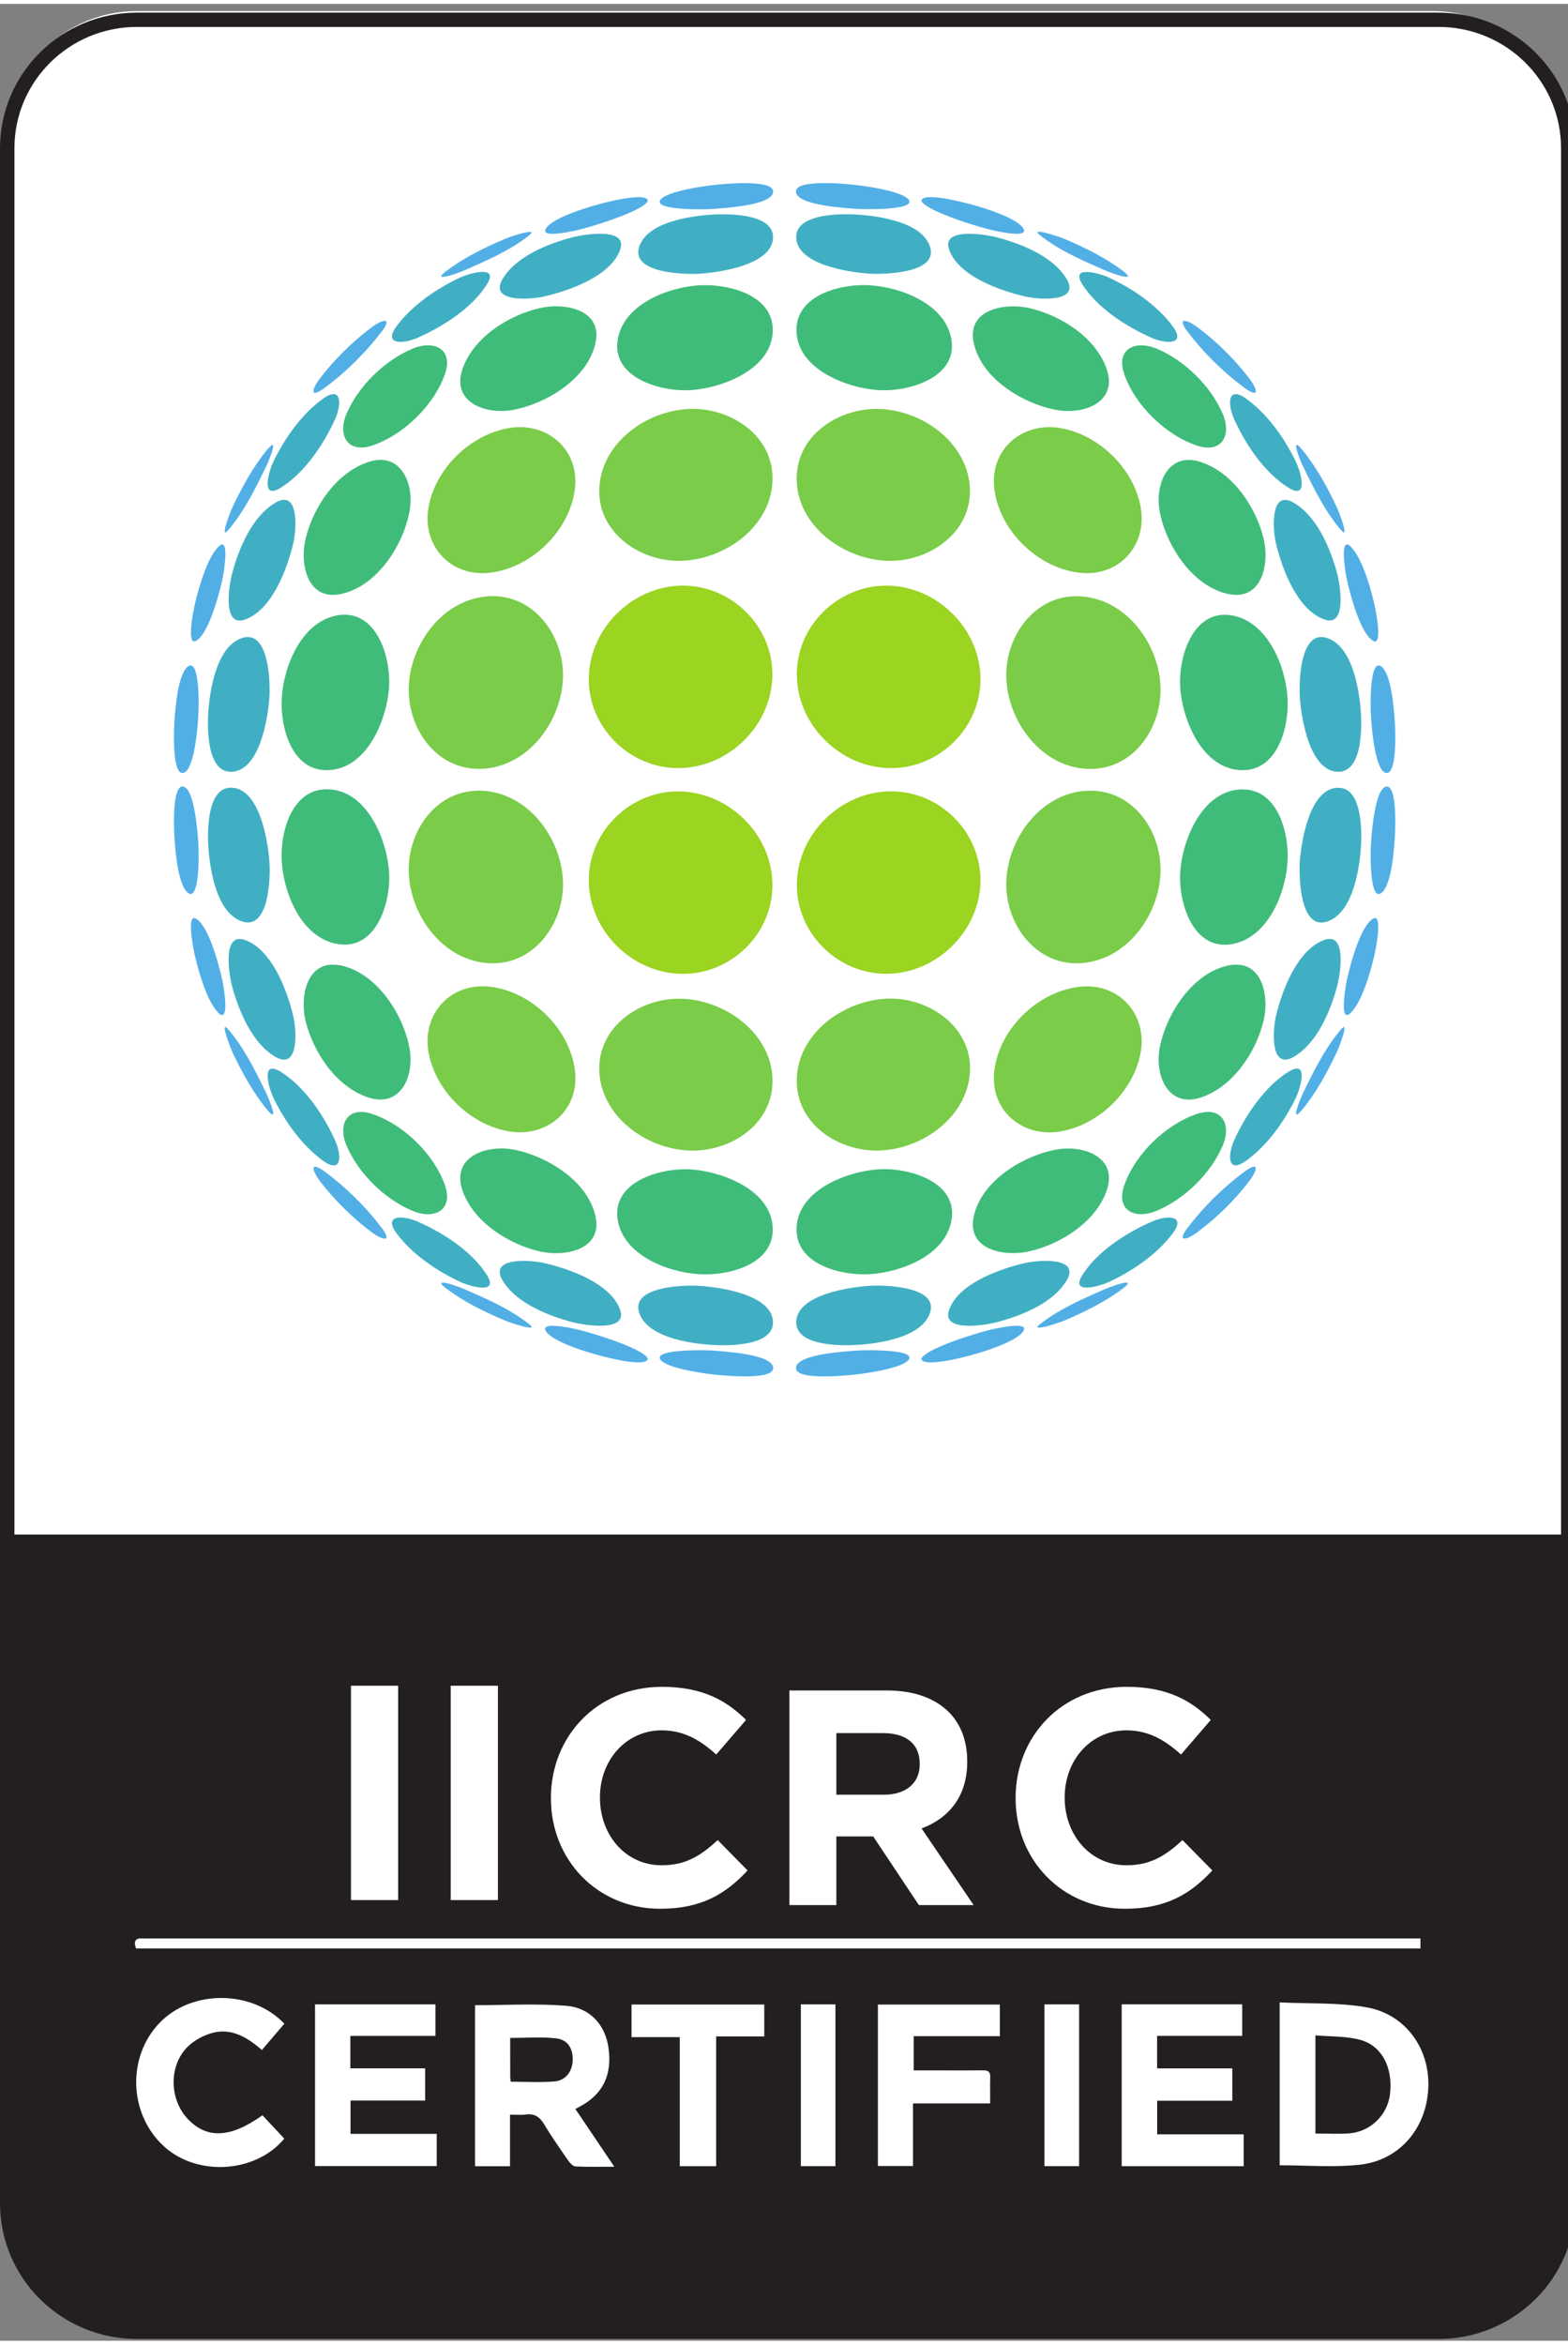 <?xml version="1.0" encoding="UTF-8"?>
<svg xmlns="http://www.w3.org/2000/svg" xmlns:xlink="http://www.w3.org/1999/xlink" width="200px" height="299px" viewBox="0 0 200 298" version="1.1">
<rect x="0" y="0" width="200" height="298" fill="#808080" stroke="none"/>
<g id="surface1">
<path style=" stroke:none;fill-rule:nonzero;fill:rgb(100%,100%,100%);fill-opacity:1;" d="M 182.75 296.859 L 17.41 296.859 C 8.301 296.859 0.918 289.496 0.918 280.418 L 0.918 17.355 C 0.918 8.273 8.301 0.914 17.41 0.914 L 182.75 0.914 C 191.859 0.914 199.246 8.273 199.246 17.355 L 199.246 280.418 C 199.246 289.496 191.859 296.859 182.75 296.859 "/>
<path style=" stroke:none;fill-rule:nonzero;fill:rgb(13.725%,12.157%,12.549%);fill-opacity:1;" d="M 182.578 296.859 L 17.582 296.859 C 8.379 296.859 0.918 289.422 0.918 280.246 L 0.918 195.188 L 199.246 195.188 L 199.246 280.246 C 199.246 289.422 191.781 296.859 182.578 296.859 "/>
<path style="fill:none;stroke-width:20;stroke-linecap:butt;stroke-linejoin:miter;stroke:rgb(13.725%,12.157%,12.549%);stroke-opacity:1;stroke-miterlimit:10;" d="M 1994.259 9.987 L 189.988 9.987 C 90.582 9.987 10.017 90.601 10.017 189.988 L 10.017 3069.993 C 10.017 3169.423 90.582 3249.993 189.988 3249.993 L 1994.259 3249.993 C 2093.666 3249.993 2174.273 3169.423 2174.273 3069.993 L 2174.273 189.988 C 2174.273 90.601 2093.666 9.987 1994.259 9.987 Z M 1994.259 9.987 " transform="matrix(0.092,0,0,-0.091,0,297.772)"/>
<path style=" stroke:none;fill-rule:nonzero;fill:rgb(47.843%,80%,28.627%);fill-opacity:1;" d="M 76.465 136.484 C 76.965 142.062 82.484 145.957 87.801 146.219 C 93.023 146.473 98.547 142.98 98.535 137.352 C 98.535 131.344 92.562 127.027 86.918 126.859 L 86.598 126.859 C 81.293 126.848 75.969 130.754 76.465 136.484 "/>
<path style=" stroke:none;fill-rule:nonzero;fill:rgb(47.843%,80%,28.627%);fill-opacity:1;" d="M 113.234 126.848 C 107.602 127.027 101.625 131.332 101.625 137.344 C 101.625 142.98 107.141 146.461 112.363 146.211 C 117.68 145.949 123.191 142.051 123.699 136.473 C 124.195 130.742 118.871 126.84 113.555 126.84 C 113.441 126.848 113.34 126.848 113.234 126.848 "/>
<path style=" stroke:none;fill-rule:nonzero;fill:rgb(47.843%,80%,28.627%);fill-opacity:1;" d="M 54.656 133.656 C 55.52 138.605 59.953 142.934 64.914 143.773 C 69.711 144.59 73.855 141.145 73.355 136.203 C 72.801 130.773 67.789 125.867 62.359 125.312 C 62.078 125.285 61.793 125.277 61.531 125.277 C 57.023 125.285 53.867 129.098 54.656 133.656 "/>
<path style=" stroke:none;fill-rule:nonzero;fill:rgb(47.843%,80%,28.627%);fill-opacity:1;" d="M 137.816 125.324 C 132.367 125.875 127.359 130.781 126.809 136.211 C 126.309 141.152 130.453 144.598 135.25 143.785 C 140.199 142.941 144.633 138.617 145.5 133.664 C 146.285 129.105 143.141 125.285 138.633 125.285 C 138.367 125.285 138.098 125.297 137.816 125.324 "/>
<path style=" stroke:none;fill-rule:nonzero;fill:rgb(47.843%,80%,28.627%);fill-opacity:1;" d="M 52.148 110.992 C 52.441 116.355 56.449 121.812 62.078 122.309 C 67.938 122.832 71.977 117.395 71.809 111.945 C 71.629 106.273 67.188 100.363 61.129 100.328 L 61.07 100.328 C 55.426 100.328 51.859 105.766 52.148 110.992 "/>
<path style=" stroke:none;fill-rule:nonzero;fill:rgb(47.843%,80%,28.627%);fill-opacity:1;" d="M 139.035 100.328 C 132.969 100.363 128.527 106.273 128.355 111.945 C 128.188 117.395 132.227 122.832 138.086 122.309 C 143.715 121.812 147.723 116.355 148.016 110.992 C 148.297 105.758 144.727 100.328 139.082 100.328 L 139.035 100.328 "/>
<path style=" stroke:none;fill-rule:nonzero;fill:rgb(47.843%,80%,28.627%);fill-opacity:1;" d="M 62.078 75.555 C 56.449 76.062 52.441 81.52 52.148 86.867 C 51.859 92.117 55.445 97.586 61.129 97.547 C 67.188 97.52 71.629 91.613 71.809 85.918 C 71.965 80.715 68.293 75.52 62.855 75.52 C 62.594 75.52 62.34 75.527 62.078 75.555 "/>
<path style=" stroke:none;fill-rule:nonzero;fill:rgb(47.843%,80%,28.627%);fill-opacity:1;" d="M 128.355 85.93 C 128.535 91.613 132.977 97.52 139.035 97.559 C 144.711 97.594 148.297 92.125 148.016 86.875 C 147.723 81.527 143.715 76.07 138.086 75.566 C 137.832 75.539 137.562 75.527 137.309 75.527 C 131.871 75.52 128.188 80.715 128.355 85.93 "/>
<path style=" stroke:none;fill-rule:nonzero;fill:rgb(47.843%,80%,28.627%);fill-opacity:1;" d="M 64.914 54.09 C 59.953 54.934 55.52 59.277 54.656 64.211 C 53.812 69.039 57.41 73.055 62.348 72.551 C 67.777 72 72.793 67.094 73.348 61.664 C 73.789 57.207 70.473 53.969 66.305 53.969 C 65.852 53.969 65.383 54.004 64.914 54.09 "/>
<path style=" stroke:none;fill-rule:nonzero;fill:rgb(47.843%,80%,28.627%);fill-opacity:1;" d="M 126.809 61.664 C 127.359 67.094 132.375 72 137.816 72.551 C 142.746 73.055 146.344 69.039 145.5 64.211 C 144.633 59.277 140.199 54.934 135.25 54.09 C 134.773 54.004 134.312 53.969 133.852 53.969 C 129.68 53.969 126.355 57.219 126.809 61.664 "/>
<path style=" stroke:none;fill-rule:nonzero;fill:rgb(47.843%,80%,28.627%);fill-opacity:1;" d="M 87.801 51.656 C 82.484 51.918 76.965 55.812 76.465 61.402 C 75.957 67.234 81.508 71.176 86.918 71.016 C 92.562 70.848 98.527 66.531 98.535 60.523 C 98.547 55.082 93.391 51.637 88.336 51.637 C 88.168 51.637 87.988 51.637 87.801 51.656 "/>
<path style=" stroke:none;fill-rule:nonzero;fill:rgb(47.843%,80%,28.627%);fill-opacity:1;" d="M 101.617 60.523 C 101.617 66.531 107.59 70.848 113.227 71.016 C 118.645 71.176 124.188 67.234 123.688 61.402 C 123.184 55.82 117.668 51.918 112.352 51.656 C 112.176 51.648 111.984 51.648 111.816 51.648 C 106.773 51.637 101.617 55.082 101.617 60.523 "/>
<path style=" stroke:none;fill-rule:nonzero;fill:rgb(60.784%,83.137%,12.941%);fill-opacity:1;" d="M 75.102 112.047 C 75.273 118.273 80.598 123.535 86.836 123.684 C 93.129 123.855 98.527 118.676 98.527 112.375 C 98.527 105.934 92.969 100.449 86.516 100.422 L 86.496 100.422 C 80.184 100.41 74.934 105.758 75.102 112.047 "/>
<path style=" stroke:none;fill-rule:nonzero;fill:rgb(60.784%,83.137%,12.941%);fill-opacity:1;" d="M 113.648 100.41 C 107.188 100.43 101.637 105.926 101.637 112.367 C 101.637 118.668 107.027 123.844 113.32 123.676 C 119.555 123.516 124.871 118.266 125.059 112.047 C 125.23 105.75 119.98 100.41 113.676 100.41 L 113.648 100.41 "/>
<path style=" stroke:none;fill-rule:nonzero;fill:rgb(60.784%,83.137%,12.941%);fill-opacity:1;" d="M 86.836 74.18 C 80.598 74.348 75.281 79.602 75.102 85.816 C 74.926 92.117 80.195 97.453 86.504 97.453 C 92.969 97.445 98.52 91.938 98.52 85.488 C 98.52 79.293 93.285 74.18 87.117 74.18 L 86.836 74.18 "/>
<path style=" stroke:none;fill-rule:nonzero;fill:rgb(60.784%,83.137%,12.941%);fill-opacity:1;" d="M 101.637 85.5 C 101.637 91.938 107.195 97.445 113.648 97.453 C 119.961 97.453 125.23 92.117 125.059 85.816 C 124.883 79.602 119.566 74.348 113.328 74.18 L 113.047 74.18 C 106.867 74.18 101.625 79.293 101.637 85.5 "/>
<path style=" stroke:none;fill-rule:nonzero;fill:rgb(25.098%,73.725%,47.843%);fill-opacity:1;" d="M 78.793 155.113 C 79.574 159.598 85.152 161.723 89.145 161.992 C 92.742 162.227 98.574 160.84 98.566 156.293 C 98.555 151.285 92.105 148.84 87.953 148.617 C 87.773 148.617 87.586 148.605 87.398 148.605 C 83.613 148.598 77.996 150.461 78.793 155.113 "/>
<path style=" stroke:none;fill-rule:nonzero;fill:rgb(25.098%,73.725%,47.843%);fill-opacity:1;" d="M 112.203 148.605 C 108.059 148.832 101.609 151.285 101.598 156.281 C 101.59 160.832 107.422 162.219 111.027 161.984 C 115 161.711 120.59 159.586 121.367 155.102 C 122.176 150.449 116.551 148.586 112.766 148.586 C 112.57 148.598 112.383 148.605 112.203 148.605 "/>
<path style=" stroke:none;fill-rule:nonzero;fill:rgb(25.098%,73.725%,47.843%);fill-opacity:1;" d="M 58.977 151.266 C 60.34 155.316 64.855 158.164 68.859 159.09 C 71.965 159.793 76.805 158.941 75.984 154.738 C 75.074 150.121 69.684 146.848 65.375 146.07 C 64.895 145.992 64.414 145.949 63.926 145.949 C 60.848 145.957 57.758 147.641 58.977 151.266 "/>
<path style=" stroke:none;fill-rule:nonzero;fill:rgb(25.098%,73.725%,47.843%);fill-opacity:1;" d="M 134.789 146.09 C 130.469 146.855 125.078 150.133 124.18 154.738 C 123.352 158.941 128.188 159.793 131.297 159.07 C 135.297 158.164 139.824 155.309 141.176 151.266 C 142.398 147.641 139.309 145.957 136.238 145.957 C 135.75 145.957 135.262 145.992 134.789 146.09 "/>
<path style=" stroke:none;fill-rule:nonzero;fill:rgb(25.098%,73.725%,47.843%);fill-opacity:1;" d="M 44.242 145.695 C 45.789 149.195 49.012 152.359 52.516 153.867 C 55.332 155.094 57.898 153.895 56.742 150.609 C 55.352 146.688 51.527 142.953 47.594 141.594 C 47.02 141.398 46.512 141.293 46.07 141.293 C 43.949 141.305 43.199 143.324 44.242 145.695 "/>
<path style=" stroke:none;fill-rule:nonzero;fill:rgb(25.098%,73.725%,47.843%);fill-opacity:1;" d="M 152.562 141.586 C 148.637 142.953 144.793 146.688 143.414 150.609 C 142.246 153.895 144.812 155.094 147.629 153.867 C 151.141 152.352 154.383 149.188 155.914 145.695 C 156.965 143.324 156.207 141.293 154.082 141.293 C 153.633 141.305 153.113 141.387 152.562 141.586 "/>
<path style=" stroke:none;fill-rule:nonzero;fill:rgb(25.098%,73.725%,47.843%);fill-opacity:1;" d="M 38.961 129.621 C 39.922 133.645 42.871 138.102 46.957 139.449 C 51.145 140.828 52.883 136.668 52.234 133.168 C 51.434 128.824 48.043 123.535 43.395 122.598 C 43.059 122.543 42.738 122.516 42.438 122.516 C 39.039 122.516 38.285 126.719 38.961 129.621 "/>
<path style=" stroke:none;fill-rule:nonzero;fill:rgb(25.098%,73.725%,47.843%);fill-opacity:1;" d="M 156.758 122.598 C 152.109 123.527 148.719 128.816 147.91 133.18 C 147.273 136.68 149.012 140.836 153.191 139.449 C 157.285 138.082 160.234 133.645 161.184 129.621 C 161.867 126.719 161.117 122.516 157.699 122.516 C 157.406 122.516 157.086 122.543 156.758 122.598 "/>
<path style=" stroke:none;fill-rule:nonzero;fill:rgb(25.098%,73.725%,47.843%);fill-opacity:1;" d="M 35.949 109.512 C 36.238 113.566 38.5 119.098 43.039 119.883 C 47.969 120.754 49.855 114.633 49.633 110.812 C 49.387 106.59 46.797 100.195 41.723 100.148 L 41.656 100.148 C 37.094 100.16 35.664 105.887 35.949 109.512 "/>
<path style=" stroke:none;fill-rule:nonzero;fill:rgb(25.098%,73.725%,47.843%);fill-opacity:1;" d="M 158.441 100.16 C 153.367 100.227 150.777 106.598 150.531 110.82 C 150.316 114.641 152.184 120.766 157.133 119.895 C 161.66 119.105 163.934 113.566 164.215 109.531 C 164.488 105.898 163.062 100.168 158.508 100.168 L 158.441 100.168 L 158.441 100.16 "/>
<path style=" stroke:none;fill-rule:nonzero;fill:rgb(25.098%,73.725%,47.843%);fill-opacity:1;" d="M 43.027 77.973 C 38.5 78.777 36.238 84.309 35.949 88.355 C 35.676 92.004 37.102 97.781 41.723 97.715 C 46.797 97.66 49.379 91.266 49.633 87.043 C 49.84 83.484 48.215 77.887 43.961 77.887 C 43.668 77.887 43.359 77.914 43.027 77.973 "/>
<path style=" stroke:none;fill-rule:nonzero;fill:rgb(25.098%,73.725%,47.843%);fill-opacity:1;" d="M 150.531 87.043 C 150.766 91.273 153.367 97.66 158.441 97.715 C 163.062 97.77 164.488 92.004 164.215 88.355 C 163.926 84.309 161.66 78.777 157.133 77.98 C 156.805 77.926 156.504 77.898 156.215 77.898 C 151.949 77.887 150.324 83.484 150.531 87.043 "/>
<path style=" stroke:none;fill-rule:nonzero;fill:rgb(25.098%,73.725%,47.843%);fill-opacity:1;" d="M 46.957 58.426 C 42.871 59.773 39.91 64.227 38.973 68.246 C 38.219 71.398 39.18 76.098 43.406 75.266 C 48.055 74.348 51.445 69.039 52.242 64.688 C 52.797 61.672 51.574 58.145 48.523 58.145 C 48.043 58.145 47.52 58.227 46.957 58.426 "/>
<path style=" stroke:none;fill-rule:nonzero;fill:rgb(25.098%,73.725%,47.843%);fill-opacity:1;" d="M 147.91 64.688 C 148.711 69.039 152.109 74.348 156.758 75.266 C 160.977 76.098 161.934 71.398 161.191 68.246 C 160.234 64.227 157.285 59.773 153.191 58.426 C 152.625 58.227 152.102 58.152 151.629 58.152 C 148.59 58.145 147.359 61.672 147.91 64.688 "/>
<path style=" stroke:none;fill-rule:nonzero;fill:rgb(25.098%,73.725%,47.843%);fill-opacity:1;" d="M 52.523 44 C 49.02 45.516 45.781 48.68 44.242 52.16 C 42.973 55.035 44.355 57.414 47.594 56.281 C 51.527 54.914 55.352 51.168 56.742 47.246 C 57.598 44.812 56.402 43.531 54.582 43.531 C 53.961 43.539 53.246 43.688 52.523 44 "/>
<path style=" stroke:none;fill-rule:nonzero;fill:rgb(25.098%,73.725%,47.843%);fill-opacity:1;" d="M 143.414 47.258 C 144.793 51.188 148.625 54.922 152.562 56.289 C 155.809 57.422 157.191 55.055 155.914 52.172 C 154.375 48.68 151.141 45.516 147.629 44 C 146.906 43.688 146.203 43.539 145.574 43.539 C 143.75 43.539 142.547 44.82 143.414 47.258 "/>
<path style=" stroke:none;fill-rule:nonzero;fill:rgb(25.098%,73.725%,47.843%);fill-opacity:1;" d="M 68.859 38.785 C 64.855 39.699 60.34 42.547 58.977 46.602 C 57.57 50.805 61.934 52.395 65.363 51.785 C 69.684 51.008 75.074 47.742 75.977 43.129 C 76.645 39.785 73.703 38.559 70.906 38.559 C 70.199 38.559 69.496 38.645 68.859 38.785 "/>
<path style=" stroke:none;fill-rule:nonzero;fill:rgb(25.098%,73.725%,47.843%);fill-opacity:1;" d="M 124.18 43.129 C 125.09 47.742 130.469 51.008 134.789 51.785 C 138.219 52.406 142.586 50.812 141.176 46.609 C 139.816 42.559 135.297 39.699 131.297 38.793 C 130.668 38.652 129.953 38.566 129.25 38.566 C 126.449 38.559 123.52 39.773 124.18 43.129 "/>
<path style=" stroke:none;fill-rule:nonzero;fill:rgb(25.098%,73.725%,47.843%);fill-opacity:1;" d="M 89.137 35.883 C 85.152 36.152 79.574 38.297 78.793 42.762 C 77.949 47.648 84.203 49.457 87.961 49.258 C 92.105 49.035 98.555 46.57 98.566 41.582 C 98.574 37.352 93.551 35.863 89.941 35.863 C 89.672 35.863 89.398 35.871 89.137 35.883 "/>
<path style=" stroke:none;fill-rule:nonzero;fill:rgb(25.098%,73.725%,47.843%);fill-opacity:1;" d="M 101.59 41.582 C 101.598 46.582 108.051 49.035 112.191 49.258 C 115.949 49.457 122.195 47.648 121.352 42.754 C 120.57 38.289 115 36.145 111.008 35.883 C 110.746 35.871 110.484 35.852 110.203 35.852 C 106.605 35.852 101.578 37.359 101.59 41.582 "/>
<path style=" stroke:none;fill-rule:nonzero;fill:rgb(25.49%,68.627%,76.471%);fill-opacity:1;" d="M 81.527 166.891 C 82.531 170.008 87.82 170.785 90.562 170.992 C 92.594 171.141 98.602 171.25 98.594 168.137 C 98.574 164.605 91.84 163.648 89.305 163.48 C 89.051 163.465 88.703 163.445 88.289 163.445 C 85.668 163.445 80.578 163.949 81.527 166.891 "/>
<path style=" stroke:none;fill-rule:nonzero;fill:rgb(25.49%,68.627%,76.471%);fill-opacity:1;" d="M 110.832 163.473 C 108.305 163.648 101.578 164.613 101.562 168.117 C 101.551 171.242 107.562 171.141 109.59 170.992 C 112.336 170.785 117.621 170.008 118.629 166.891 C 119.574 163.957 114.484 163.445 111.863 163.445 C 111.449 163.445 111.094 163.465 110.832 163.473 "/>
<path style=" stroke:none;fill-rule:nonzero;fill:rgb(25.49%,68.627%,76.471%);fill-opacity:1;" d="M 64.113 162.809 C 65.879 165.719 69.984 167.312 73.121 168.137 C 74.484 168.48 80.164 169.438 79.086 166.496 C 77.848 163.117 72.586 161.301 69.402 160.562 C 68.84 160.43 67.816 160.289 66.793 160.289 C 64.848 160.289 62.902 160.793 64.113 162.809 "/>
<path style=" stroke:none;fill-rule:nonzero;fill:rgb(25.49%,68.627%,76.471%);fill-opacity:1;" d="M 130.75 160.562 C 127.57 161.301 122.309 163.117 121.07 166.504 C 120 169.445 125.672 168.492 127.035 168.137 C 130.18 167.328 134.285 165.727 136.039 162.809 C 137.25 160.785 135.297 160.289 133.352 160.289 C 132.34 160.289 131.316 160.441 130.75 160.562 "/>
<path style=" stroke:none;fill-rule:nonzero;fill:rgb(25.49%,68.627%,76.471%);fill-opacity:1;" d="M 50.617 156.824 C 52.602 159.465 55.652 161.527 58.609 162.93 C 59.852 163.527 63.719 164.66 62.113 162.113 C 60.199 159.062 56.527 156.711 53.293 155.289 C 52.59 154.98 51.746 154.766 51.086 154.758 C 50.047 154.766 49.48 155.301 50.617 156.824 "/>
<path style=" stroke:none;fill-rule:nonzero;fill:rgb(25.49%,68.627%,76.471%);fill-opacity:1;" d="M 146.871 155.301 C 143.637 156.73 139.965 159.07 138.051 162.105 C 136.445 164.66 140.312 163.527 141.562 162.93 C 144.512 161.527 147.562 159.457 149.555 156.816 C 150.691 155.301 150.117 154.777 149.086 154.766 C 148.418 154.766 147.582 154.992 146.871 155.301 "/>
<path style=" stroke:none;fill-rule:nonzero;fill:rgb(25.49%,68.627%,76.471%);fill-opacity:1;" d="M 34.906 139.562 C 36.344 142.512 38.465 145.516 41.152 147.484 C 43.641 149.309 43.602 146.809 42.738 144.918 C 41.273 141.688 38.859 138.074 35.789 136.164 C 35.336 135.891 35.008 135.77 34.754 135.77 C 33.551 135.77 34.379 138.484 34.906 139.562 "/>
<path style=" stroke:none;fill-rule:nonzero;fill:rgb(25.49%,68.627%,76.471%);fill-opacity:1;" d="M 164.375 136.156 C 161.297 138.066 158.891 141.68 157.418 144.906 C 156.57 146.809 156.523 149.297 159.012 147.473 C 161.691 145.516 163.812 142.512 165.258 139.562 C 165.785 138.469 166.613 135.762 165.41 135.762 C 165.156 135.77 164.828 135.883 164.375 136.156 "/>
<path style=" stroke:none;fill-rule:nonzero;fill:rgb(25.49%,68.627%,76.471%);fill-opacity:1;" d="M 29.598 125.258 C 30.453 128.414 32.133 132.496 35.082 134.246 C 38.211 136.098 37.809 130.734 37.402 129.059 C 36.625 125.82 34.727 120.652 31.281 119.379 C 31.016 119.277 30.773 119.238 30.566 119.238 C 28.441 119.238 29.262 123.984 29.598 125.258 "/>
<path style=" stroke:none;fill-rule:nonzero;fill:rgb(25.49%,68.627%,76.471%);fill-opacity:1;" d="M 168.875 119.379 C 165.438 120.652 163.531 125.82 162.75 129.051 C 162.348 130.734 161.934 136.09 165.07 134.246 C 168.031 132.477 169.703 128.414 170.555 125.258 C 170.902 123.984 171.719 119.23 169.598 119.23 C 169.383 119.23 169.148 119.277 168.875 119.379 "/>
<path style=" stroke:none;fill-rule:nonzero;fill:rgb(25.49%,68.627%,76.471%);fill-opacity:1;" d="M 26.602 107.922 C 26.848 110.738 27.719 115.973 30.895 117.012 C 34.371 118.152 34.512 111.234 34.359 109.305 C 34.164 106.684 33.102 100.02 29.504 99.945 L 29.438 99.945 C 26.312 99.953 26.434 105.887 26.602 107.922 "/>
<path style=" stroke:none;fill-rule:nonzero;fill:rgb(25.49%,68.627%,76.471%);fill-opacity:1;" d="M 170.66 99.953 C 167.062 100.027 166 106.695 165.793 109.316 C 165.652 111.242 165.793 118.16 169.27 117.02 C 172.445 115.98 173.316 110.746 173.562 107.93 C 173.73 105.906 173.863 99.961 170.727 99.961 C 170.695 99.953 170.668 99.953 170.66 99.953 "/>
<path style=" stroke:none;fill-rule:nonzero;fill:rgb(25.49%,68.627%,76.471%);fill-opacity:1;" d="M 30.887 80.855 C 27.711 81.895 26.836 87.129 26.594 89.945 C 26.414 91.984 26.301 97.988 29.484 97.922 C 33.094 97.848 34.152 91.191 34.352 88.57 C 34.492 86.781 34.371 80.734 31.609 80.734 C 31.391 80.723 31.156 80.762 30.887 80.855 "/>
<path style=" stroke:none;fill-rule:nonzero;fill:rgb(25.49%,68.627%,76.471%);fill-opacity:1;" d="M 165.805 88.559 C 166 91.191 167.062 97.828 170.66 97.922 C 173.852 97.988 173.73 91.984 173.551 89.945 C 173.309 87.145 172.445 81.895 169.262 80.863 C 169.008 80.77 168.762 80.734 168.527 80.734 C 165.766 80.723 165.664 86.773 165.805 88.559 "/>
<path style=" stroke:none;fill-rule:nonzero;fill:rgb(25.49%,68.627%,76.471%);fill-opacity:1;" d="M 35.094 63.629 C 32.133 65.391 30.453 69.461 29.609 72.625 C 29.23 74.012 28.285 79.602 31.281 78.496 C 34.727 77.234 36.625 72.047 37.402 68.805 C 37.75 67.375 38.098 63.234 36.238 63.234 C 35.918 63.234 35.543 63.359 35.094 63.629 "/>
<path style=" stroke:none;fill-rule:nonzero;fill:rgb(25.49%,68.627%,76.471%);fill-opacity:1;" d="M 162.75 68.805 C 163.531 72.047 165.438 77.215 168.875 78.477 C 171.871 79.602 170.93 74.012 170.555 72.617 C 169.703 69.473 168.02 65.398 165.07 63.641 C 164.621 63.359 164.234 63.246 163.926 63.246 C 162.055 63.246 162.402 67.375 162.75 68.805 "/>
<path style=" stroke:none;fill-rule:nonzero;fill:rgb(25.49%,68.627%,76.471%);fill-opacity:1;" d="M 41.141 50.383 C 38.465 52.34 36.344 55.344 34.906 58.305 C 34.266 59.605 33.195 63.312 35.789 61.711 C 38.859 59.809 41.273 56.195 42.738 52.957 C 43.387 51.523 43.555 49.754 42.531 49.754 C 42.211 49.754 41.742 49.934 41.141 50.383 "/>
<path style=" stroke:none;fill-rule:nonzero;fill:rgb(25.49%,68.627%,76.471%);fill-opacity:1;" d="M 157.418 52.957 C 158.883 56.195 161.297 59.809 164.375 61.711 C 166.969 63.32 165.898 59.605 165.258 58.305 C 163.812 55.344 161.691 52.34 159.012 50.383 C 158.41 49.934 157.953 49.754 157.613 49.754 C 156.598 49.754 156.777 51.523 157.418 52.957 "/>
<path style=" stroke:none;fill-rule:nonzero;fill:rgb(25.49%,68.627%,76.471%);fill-opacity:1;" d="M 58.609 34.926 C 55.652 36.332 52.602 38.41 50.629 41.039 C 48.758 43.539 51.465 43.371 53.285 42.566 C 56.527 41.133 60.199 38.801 62.113 35.75 C 62.875 34.543 62.406 34.168 61.559 34.168 C 60.629 34.168 59.25 34.625 58.609 34.926 "/>
<path style=" stroke:none;fill-rule:nonzero;fill:rgb(25.49%,68.627%,76.471%);fill-opacity:1;" d="M 138.051 35.762 C 139.977 38.801 143.637 41.133 146.871 42.574 C 148.699 43.371 151.406 43.539 149.535 41.047 C 147.562 38.41 144.512 36.348 141.543 34.938 C 140.895 34.625 139.516 34.18 138.594 34.18 C 137.75 34.168 137.289 34.543 138.051 35.762 "/>
<path style=" stroke:none;fill-rule:nonzero;fill:rgb(25.49%,68.627%,76.471%);fill-opacity:1;" d="M 73.121 29.73 C 69.984 30.547 65.871 32.145 64.113 35.066 C 62.266 38.148 67.789 37.688 69.402 37.312 C 72.586 36.566 77.848 34.758 79.094 31.371 C 79.688 29.73 78.191 29.309 76.523 29.309 C 75.18 29.309 73.723 29.582 73.121 29.73 "/>
<path style=" stroke:none;fill-rule:nonzero;fill:rgb(25.49%,68.627%,76.471%);fill-opacity:1;" d="M 121.07 31.359 C 122.309 34.758 127.57 36.566 130.75 37.305 C 132.367 37.699 137.898 38.137 136.039 35.059 C 134.285 32.145 130.172 30.547 127.035 29.738 C 126.434 29.582 124.977 29.309 123.645 29.309 C 121.961 29.309 120.477 29.738 121.07 31.359 "/>
<path style=" stroke:none;fill-rule:nonzero;fill:rgb(25.49%,68.627%,76.471%);fill-opacity:1;" d="M 90.562 26.883 C 87.82 27.09 82.523 27.867 81.527 30.984 C 80.43 34.383 87.426 34.523 89.312 34.402 C 91.852 34.223 98.586 33.262 98.602 29.75 C 98.602 27.277 94.828 26.828 92.242 26.828 C 91.578 26.828 90.984 26.848 90.562 26.883 "/>
<path style=" stroke:none;fill-rule:nonzero;fill:rgb(25.49%,68.627%,76.471%);fill-opacity:1;" d="M 101.562 29.738 C 101.578 33.25 108.305 34.223 110.832 34.395 C 112.719 34.516 119.727 34.375 118.629 30.977 C 117.621 27.867 112.336 27.09 109.59 26.875 C 109.18 26.836 108.586 26.82 107.918 26.82 C 105.336 26.828 101.543 27.258 101.562 29.738 "/>
<path style=" stroke:none;fill-rule:nonzero;fill:rgb(32.157%,68.627%,90.196%);fill-opacity:1;" d="M 84.195 172.824 C 84.785 173.949 89.859 174.707 91.879 174.867 C 92.32 174.895 93.617 175.023 94.961 175.023 L 95.023 175.023 C 96.801 175.023 98.633 174.82 98.621 173.949 C 98.613 172.148 92.086 171.824 90.742 171.719 C 90.535 171.699 89.973 171.684 89.25 171.684 C 87.125 171.684 83.699 171.859 84.195 172.824 "/>
<path style=" stroke:none;fill-rule:nonzero;fill:rgb(32.157%,68.627%,90.196%);fill-opacity:1;" d="M 109.414 171.719 C 108.07 171.824 101.543 172.141 101.531 173.957 C 101.523 174.82 103.355 175.023 105.129 175.023 L 105.188 175.023 C 106.539 175.023 107.824 174.902 108.277 174.867 C 110.297 174.707 115.367 173.949 115.949 172.824 C 116.457 171.852 113.02 171.684 110.898 171.684 C 110.184 171.684 109.621 171.699 109.414 171.719 "/>
<path style=" stroke:none;fill-rule:nonzero;fill:rgb(32.157%,68.627%,90.196%);fill-opacity:1;" d="M 69.684 169.332 C 70.633 170.652 74.953 172.02 77.574 172.637 C 83.012 173.93 82.617 172.73 82.617 172.73 C 82.109 171.598 76.664 169.809 74.156 169.164 C 73.676 169.031 71.703 168.566 70.492 168.566 C 69.723 168.555 69.27 168.754 69.684 169.332 "/>
<path style=" stroke:none;fill-rule:nonzero;fill:rgb(32.157%,68.627%,90.196%);fill-opacity:1;" d="M 125.992 169.156 C 123.48 169.801 118.035 171.598 117.539 172.742 C 117.539 172.742 117.145 173.922 122.582 172.648 C 125.211 172.02 129.531 170.652 130.469 169.332 C 130.895 168.754 130.434 168.566 129.664 168.566 C 128.449 168.566 126.488 169.023 125.992 169.156 "/>
<path style=" stroke:none;fill-rule:nonzero;fill:rgb(32.157%,68.627%,90.196%);fill-opacity:1;" d="M 56.883 163.781 C 59.156 165.512 61.805 166.797 64.406 167.898 C 65.055 168.172 68.848 169.445 67.535 168.395 C 65.102 166.449 62.059 165.129 59.25 163.902 C 58.641 163.641 57.051 163.059 56.488 163.059 C 56.18 163.059 56.188 163.246 56.883 163.781 "/>
<path style=" stroke:none;fill-rule:nonzero;fill:rgb(32.157%,68.627%,90.196%);fill-opacity:1;" d="M 140.906 163.902 C 138.086 165.141 135.043 166.457 132.613 168.395 C 131.316 169.445 135.102 168.18 135.75 167.91 C 138.34 166.797 140.988 165.512 143.262 163.781 C 143.969 163.246 143.977 163.059 143.656 163.059 C 143.094 163.059 141.508 163.641 140.906 163.902 "/>
<path style=" stroke:none;fill-rule:nonzero;fill:rgb(32.157%,68.627%,90.196%);fill-opacity:1;" d="M 40.859 150.188 C 42.699 152.566 44.918 154.758 47.32 156.574 C 48.816 157.695 50.129 157.977 48.656 156.039 C 46.637 153.379 44.129 150.918 41.453 148.926 C 40.84 148.484 40.438 148.277 40.211 148.277 C 39.734 148.277 40.062 149.148 40.859 150.188 "/>
<path style=" stroke:none;fill-rule:nonzero;fill:rgb(32.157%,68.627%,90.196%);fill-opacity:1;" d="M 158.703 148.934 C 156.035 150.91 153.52 153.391 151.5 156.047 C 150.023 157.977 151.34 157.688 152.832 156.555 C 155.246 154.746 157.465 152.566 159.297 150.18 C 160.102 149.141 160.422 148.27 159.941 148.27 C 159.727 148.277 159.324 148.484 158.703 148.934 "/>
<path style=" stroke:none;fill-rule:nonzero;fill:rgb(32.157%,68.627%,90.196%);fill-opacity:1;" d="M 29.691 133.777 C 30.902 136.312 32.305 138.887 34.098 141.043 C 35.648 142.914 34.371 139.73 33.898 138.777 C 32.559 136.023 31.109 133.066 29.09 130.754 C 28.922 130.555 28.809 130.473 28.742 130.473 C 28.359 130.473 29.438 133.234 29.691 133.777 "/>
<path style=" stroke:none;fill-rule:nonzero;fill:rgb(32.157%,68.627%,90.196%);fill-opacity:1;" d="M 171.062 130.754 C 169.055 133.074 167.598 136.035 166.254 138.785 C 165.793 139.73 164.508 142.922 166.059 141.051 C 167.859 138.898 169.25 136.312 170.461 133.777 C 170.734 133.242 171.797 130.48 171.41 130.48 C 171.344 130.473 171.23 130.566 171.062 130.754 "/>
<path style=" stroke:none;fill-rule:nonzero;fill:rgb(32.157%,68.627%,90.196%);fill-opacity:1;" d="M 24.895 121.543 C 25.512 124.098 26.547 127.363 27.871 128.676 C 29.277 130.059 28.629 125.688 28.32 124.32 C 27.719 121.711 26.5 117.555 25.023 116.664 C 24.922 116.598 24.836 116.57 24.762 116.57 C 23.887 116.562 24.648 120.512 24.895 121.543 "/>
<path style=" stroke:none;fill-rule:nonzero;fill:rgb(32.157%,68.627%,90.196%);fill-opacity:1;" d="M 175.121 116.656 C 173.645 117.555 172.418 121.711 171.824 124.332 C 171.516 125.688 170.867 130.059 172.273 128.676 C 173.609 127.355 174.641 124.098 175.254 121.543 C 175.508 120.5 176.266 116.57 175.383 116.57 C 175.309 116.562 175.234 116.59 175.121 116.656 "/>
<path style=" stroke:none;fill-rule:nonzero;fill:rgb(32.157%,68.627%,90.196%);fill-opacity:1;" d="M 22.188 104.203 L 22.188 104.336 C 22.188 105.074 22.215 105.738 22.242 106.18 C 22.375 108.418 22.781 112.602 24.039 113.406 C 25.41 114.297 25.391 108.773 25.305 107.227 C 25.203 105.129 24.703 99.832 23.285 99.793 L 23.277 99.785 C 22.387 99.785 22.188 102.227 22.188 104.203 "/>
<path style=" stroke:none;fill-rule:nonzero;fill:rgb(32.157%,68.627%,90.196%);fill-opacity:1;" d="M 176.879 99.805 C 175.469 99.852 174.973 105.148 174.859 107.234 C 174.781 108.781 174.754 114.305 176.137 113.414 C 177.395 112.609 177.789 108.426 177.918 106.188 C 178.012 104.559 178.125 99.805 176.895 99.793 L 176.879 99.805 "/>
<path style=" stroke:none;fill-rule:nonzero;fill:rgb(32.157%,68.627%,90.196%);fill-opacity:1;" d="M 24.027 84.449 C 22.77 85.266 22.367 89.441 22.234 91.688 C 22.215 92.137 22.188 92.809 22.188 93.566 L 22.188 93.625 C 22.188 95.617 22.387 98.098 23.285 98.082 C 24.695 98.023 25.203 92.727 25.305 90.637 C 25.391 89.207 25.41 84.367 24.328 84.367 C 24.227 84.355 24.133 84.383 24.027 84.449 "/>
<path style=" stroke:none;fill-rule:nonzero;fill:rgb(32.157%,68.627%,90.196%);fill-opacity:1;" d="M 174.859 90.629 C 174.961 92.715 175.469 98.023 176.867 98.07 C 178.125 98.109 178.012 93.305 177.918 91.688 C 177.789 89.441 177.383 85.254 176.137 84.449 C 176.031 84.383 175.938 84.355 175.852 84.355 C 174.746 84.355 174.781 89.195 174.859 90.629 "/>
<path style=" stroke:none;fill-rule:nonzero;fill:rgb(32.157%,68.627%,90.196%);fill-opacity:1;" d="M 27.879 69.199 C 26.547 70.52 25.523 73.77 24.902 76.332 C 24.629 77.457 23.746 81.988 25.035 81.211 C 26.508 80.32 27.73 76.156 28.332 73.543 C 28.594 72.363 29.121 68.93 28.34 68.93 C 28.207 68.93 28.066 69.012 27.879 69.199 "/>
<path style=" stroke:none;fill-rule:nonzero;fill:rgb(32.157%,68.627%,90.196%);fill-opacity:1;" d="M 171.824 73.543 C 172.418 76.156 173.645 80.32 175.121 81.211 C 176.398 81.988 175.523 77.457 175.254 76.332 C 174.641 73.77 173.609 70.512 172.273 69.191 C 172.086 69.004 171.938 68.918 171.816 68.918 C 171.035 68.93 171.562 72.363 171.824 73.543 "/>
<path style=" stroke:none;fill-rule:nonzero;fill:rgb(32.157%,68.627%,90.196%);fill-opacity:1;" d="M 34.098 56.824 C 32.305 58.996 30.902 61.559 29.691 64.098 C 29.383 64.734 27.965 68.414 29.09 67.121 C 31.109 64.789 32.559 61.832 33.898 59.09 C 34.266 58.348 35.121 56.242 34.746 56.242 C 34.641 56.254 34.434 56.41 34.098 56.824 "/>
<path style=" stroke:none;fill-rule:nonzero;fill:rgb(32.157%,68.627%,90.196%);fill-opacity:1;" d="M 166.254 59.09 C 167.605 61.832 169.055 64.789 171.062 67.113 C 172.199 68.414 170.781 64.727 170.461 64.09 C 169.27 61.551 167.859 58.984 166.059 56.812 C 165.719 56.402 165.523 56.234 165.418 56.234 C 165.035 56.254 165.887 58.348 166.254 59.09 "/>
<path style=" stroke:none;fill-rule:nonzero;fill:rgb(32.157%,68.627%,90.196%);fill-opacity:1;" d="M 47.32 41.301 C 44.918 43.117 42.691 45.309 40.859 47.688 C 39.676 49.223 39.527 50.363 41.441 48.941 C 44.117 46.957 46.637 44.477 48.656 41.824 C 49.426 40.824 49.434 40.41 49.059 40.41 C 48.711 40.422 48.043 40.758 47.32 41.301 "/>
<path style=" stroke:none;fill-rule:nonzero;fill:rgb(32.157%,68.627%,90.196%);fill-opacity:1;" d="M 151.5 41.836 C 153.52 44.484 156.027 46.957 158.703 48.941 C 160.637 50.363 160.477 49.223 159.297 47.688 C 157.453 45.297 155.238 43.117 152.832 41.301 C 152.117 40.758 151.441 40.41 151.094 40.41 C 150.73 40.41 150.738 40.824 151.5 41.836 "/>
<path style=" stroke:none;fill-rule:nonzero;fill:rgb(32.157%,68.627%,90.196%);fill-opacity:1;" d="M 64.406 29.965 C 61.805 31.07 59.156 32.359 56.883 34.094 C 54.938 35.574 58.301 34.383 59.25 33.973 C 62.059 32.734 65.102 31.426 67.535 29.477 C 67.91 29.168 67.863 29.074 67.598 29.074 C 66.941 29.055 64.867 29.758 64.406 29.965 "/>
<path style=" stroke:none;fill-rule:nonzero;fill:rgb(32.157%,68.627%,90.196%);fill-opacity:1;" d="M 132.621 29.469 C 135.043 31.414 138.098 32.734 140.906 33.961 C 141.855 34.375 145.207 35.562 143.27 34.082 C 140.988 32.352 138.352 31.059 135.75 29.957 C 135.289 29.758 133.203 29.055 132.547 29.055 C 132.281 29.066 132.246 29.168 132.621 29.469 "/>
<path style=" stroke:none;fill-rule:nonzero;fill:rgb(32.157%,68.627%,90.196%);fill-opacity:1;" d="M 77.582 25.238 C 74.961 25.863 70.633 27.223 69.695 28.551 C 68.605 30.051 73.367 28.926 74.164 28.719 C 76.664 28.066 82.121 26.266 82.617 25.145 C 82.617 25.145 82.785 24.637 81.414 24.637 C 80.672 24.648 79.488 24.789 77.582 25.238 "/>
<path style=" stroke:none;fill-rule:nonzero;fill:rgb(32.157%,68.627%,90.196%);fill-opacity:1;" d="M 117.539 25.145 C 118.055 26.266 123.5 28.066 126 28.711 C 126.789 28.926 131.551 30.051 130.469 28.543 C 129.523 27.211 125.203 25.855 122.57 25.238 C 120.676 24.789 119.48 24.637 118.738 24.637 C 117.367 24.637 117.539 25.145 117.539 25.145 "/>
<path style=" stroke:none;fill-rule:nonzero;fill:rgb(32.157%,68.627%,90.196%);fill-opacity:1;" d="M 94.961 22.852 C 93.617 22.852 92.309 22.973 91.879 23.008 C 89.859 23.168 84.785 23.926 84.195 25.051 C 83.52 26.344 89.914 26.219 90.742 26.156 C 92.086 26.051 98.613 25.734 98.613 23.926 C 98.621 23.066 96.789 22.859 95.016 22.859 L 94.961 22.859 L 94.961 22.852 "/>
<path style=" stroke:none;fill-rule:nonzero;fill:rgb(32.157%,68.627%,90.196%);fill-opacity:1;" d="M 105.129 22.852 C 103.355 22.852 101.516 23.055 101.523 23.918 C 101.531 25.723 108.07 26.043 109.402 26.145 C 110.23 26.199 116.637 26.332 115.949 25.039 C 115.359 23.918 110.285 23.16 108.27 23 C 107.824 22.961 106.531 22.84 105.176 22.84 L 105.129 22.84 L 105.129 22.852 "/>
<path style=" stroke:none;fill-rule:nonzero;fill:rgb(100%,100%,100%);fill-opacity:1;" d="M 44.766 214.469 L 50.785 214.469 L 50.785 241.801 L 44.766 241.801 L 44.766 214.469 "/>
<path style=" stroke:none;fill-rule:nonzero;fill:rgb(100%,100%,100%);fill-opacity:1;" d="M 57.488 214.469 L 63.508 214.469 L 63.508 241.801 L 57.488 241.801 L 57.488 214.469 "/>
<path style=" stroke:none;fill-rule:nonzero;fill:rgb(100%,100%,100%);fill-opacity:1;" d="M 70.27 228.836 L 70.27 228.758 C 70.27 220.98 76.094 214.609 84.441 214.609 C 89.57 214.609 92.641 216.332 95.16 218.828 L 91.352 223.246 C 89.262 221.328 87.121 220.156 84.402 220.156 C 79.824 220.156 76.523 223.992 76.523 228.684 L 76.523 228.758 C 76.523 233.449 79.738 237.363 84.402 237.363 C 87.52 237.363 89.406 236.109 91.547 234.156 L 95.355 238.023 C 92.555 241.039 89.449 242.91 84.207 242.91 C 76.203 242.91 70.27 236.699 70.27 228.836 "/>
<path style=" stroke:none;fill-rule:nonzero;fill:rgb(100%,100%,100%);fill-opacity:1;" d="M 100.691 215.074 L 113.121 215.074 C 116.574 215.074 119.254 216.055 121.043 217.848 C 122.555 219.371 123.371 221.523 123.371 224.105 L 123.371 224.184 C 123.371 228.605 121 231.375 117.547 232.668 L 124.188 242.441 L 117.203 242.441 L 111.375 233.684 L 106.676 233.684 L 106.676 242.441 L 100.691 242.441 Z M 112.73 228.367 C 115.648 228.367 117.312 226.812 117.312 224.504 L 117.312 224.418 C 117.312 221.84 115.523 220.508 112.613 220.508 L 106.676 220.508 L 106.676 228.363 L 112.73 228.363 L 112.73 228.367 "/>
<path style=" stroke:none;fill-rule:nonzero;fill:rgb(100%,100%,100%);fill-opacity:1;" d="M 129.543 228.836 L 129.543 228.758 C 129.543 220.98 135.371 214.609 143.73 214.609 C 148.852 214.609 151.914 216.332 154.438 218.828 L 150.633 223.246 C 148.539 221.328 146.395 220.156 143.688 220.156 C 139.102 220.156 135.801 223.992 135.801 228.684 L 135.801 228.758 C 135.801 233.449 139.023 237.363 143.688 237.363 C 146.789 237.363 148.695 236.109 150.828 234.156 L 154.637 238.023 C 151.84 241.039 148.738 242.91 143.484 242.91 C 135.484 242.91 129.543 236.699 129.543 228.836 "/>
<path style=" stroke:none;fill-rule:nonzero;fill:rgb(100%,100%,100%);fill-opacity:1;" d="M 65.141 264.965 C 67.055 264.965 68.922 265.082 70.762 264.926 C 72.172 264.805 73.02 263.617 73.051 262.215 C 73.082 260.719 72.422 259.602 70.914 259.434 C 69.012 259.219 67.07 259.383 65.074 259.383 C 65.074 261.023 65.074 262.656 65.078 264.285 C 65.078 264.484 65.113 264.688 65.141 264.965 Z M 65.055 269.164 C 65.055 271.441 65.055 273.562 65.055 275.746 C 63.516 275.746 62.109 275.746 60.594 275.746 C 60.594 268.883 60.594 262.027 60.594 255.207 C 64.488 255.207 68.371 254.977 72.211 255.281 C 75.281 255.527 77.184 257.738 77.605 260.578 C 78.113 264.023 76.941 266.512 74.074 268.07 C 73.891 268.172 73.711 268.27 73.391 268.445 C 75.008 270.84 76.605 273.211 78.355 275.805 C 76.531 275.805 74.969 275.848 73.41 275.773 C 73.094 275.758 72.719 275.363 72.504 275.055 C 71.453 273.539 70.383 272.031 69.441 270.445 C 68.859 269.469 68.184 268.988 67.035 269.148 C 66.434 269.234 65.809 269.164 65.055 269.164 "/>
<path style=" stroke:none;fill-rule:nonzero;fill:rgb(100%,100%,100%);fill-opacity:1;" d="M 167.785 271.574 C 169.293 271.574 170.668 271.648 172.031 271.559 C 174.793 271.367 176.988 269.223 177.301 266.523 C 177.688 263.168 176.254 260.344 173.434 259.609 C 171.637 259.141 169.695 259.219 167.785 259.055 C 167.785 263.395 167.785 267.414 167.785 271.574 Z M 163.227 254.852 C 167.031 255.035 170.75 254.848 174.32 255.48 C 179.289 256.363 182.379 260.742 182.184 265.691 C 181.977 270.895 178.523 275.008 173.398 275.555 C 170.074 275.91 166.68 275.621 163.227 275.621 C 163.227 268.852 163.227 262.027 163.227 254.852 "/>
<path style=" stroke:none;fill-rule:nonzero;fill:rgb(100%,100%,100%);fill-opacity:1;" d="M 158.637 275.742 C 153.43 275.742 148.309 275.742 143.074 275.742 C 143.074 268.887 143.074 262.023 143.074 255.094 C 148.18 255.094 153.262 255.094 158.445 255.094 C 158.445 256.387 158.445 257.668 158.445 259.121 C 154.867 259.121 151.262 259.121 147.59 259.121 C 147.59 260.57 147.59 261.852 147.59 263.266 C 150.809 263.266 153.961 263.266 157.18 263.266 C 157.18 264.68 157.18 265.961 157.18 267.387 C 153.977 267.387 150.824 267.387 147.598 267.387 C 147.598 268.855 147.598 270.18 147.598 271.676 C 151.258 271.676 154.914 271.676 158.637 271.676 C 158.637 273.094 158.637 274.34 158.637 275.742 "/>
<path style=" stroke:none;fill-rule:nonzero;fill:rgb(100%,100%,100%);fill-opacity:1;" d="M 40.184 255.098 C 45.379 255.098 50.414 255.098 55.543 255.098 C 55.543 256.441 55.543 257.715 55.543 259.125 C 51.914 259.125 48.34 259.125 44.688 259.125 C 44.688 260.535 44.688 261.82 44.688 263.258 C 47.867 263.258 51.012 263.258 54.227 263.258 C 54.227 264.691 54.227 265.969 54.227 267.367 C 51.043 267.367 47.93 267.367 44.711 267.367 C 44.711 268.805 44.711 270.129 44.711 271.617 C 48.32 271.617 51.969 271.617 55.707 271.617 C 55.707 273.055 55.707 274.34 55.707 275.719 C 50.566 275.719 45.422 275.719 40.184 275.719 C 40.184 268.848 40.184 262.02 40.184 255.098 "/>
<path style=" stroke:none;fill-rule:nonzero;fill:rgb(100%,100%,100%);fill-opacity:1;" d="M 17.355 247.977 C 17.012 247.035 17.273 246.617 18.215 246.691 C 18.465 246.715 18.715 246.695 18.965 246.695 C 72.41 246.695 125.852 246.695 179.293 246.695 C 179.906 246.695 180.52 246.695 181.184 246.695 C 181.184 247.215 181.184 247.566 181.184 247.977 C 126.551 247.977 71.996 247.977 17.355 247.977 "/>
<path style=" stroke:none;fill-rule:nonzero;fill:rgb(100%,100%,100%);fill-opacity:1;" d="M 36.258 272.223 C 32.676 276.57 25.242 277.117 20.953 273.246 C 16.414 269.145 16.148 261.805 20.379 257.434 C 24.469 253.211 32.117 253.223 36.273 257.566 C 35.344 258.652 34.406 259.75 33.406 260.918 C 31.559 259.328 29.562 258.094 27.137 258.73 C 25.918 259.047 24.625 259.758 23.773 260.672 C 21.504 263.113 21.668 267.258 23.898 269.656 C 26.355 272.301 29.395 272.168 33.473 269.242 C 34.379 270.211 35.285 271.18 36.258 272.223 "/>
<path style=" stroke:none;fill-rule:nonzero;fill:rgb(100%,100%,100%);fill-opacity:1;" d="M 116.453 267.734 C 116.453 270.504 116.453 273.059 116.453 275.711 C 114.934 275.711 113.5 275.711 111.977 275.711 C 111.977 268.883 111.977 262.055 111.977 255.125 C 117.129 255.125 122.277 255.125 127.531 255.125 C 127.531 256.445 127.531 257.754 127.531 259.16 C 123.883 259.16 120.262 259.16 116.543 259.16 C 116.543 260.609 116.543 261.969 116.543 263.523 C 117.773 263.523 119.008 263.523 120.238 263.523 C 121.949 263.523 123.664 263.539 125.375 263.516 C 125.973 263.508 126.324 263.645 126.305 264.344 C 126.273 265.43 126.297 266.52 126.297 267.734 C 123.02 267.734 119.82 267.734 116.453 267.734 "/>
<path style=" stroke:none;fill-rule:nonzero;fill:rgb(100%,100%,100%);fill-opacity:1;" d="M 91.344 275.742 C 89.746 275.742 88.344 275.742 86.707 275.742 C 86.707 273.012 86.707 270.301 86.707 267.594 C 86.707 264.867 86.707 262.141 86.707 259.281 C 84.613 259.281 82.637 259.281 80.551 259.281 C 80.551 257.836 80.551 256.527 80.551 255.121 C 86.188 255.121 91.793 255.121 97.484 255.121 C 97.484 256.445 97.484 257.73 97.484 259.191 C 95.48 259.191 93.465 259.191 91.344 259.191 C 91.344 264.77 91.344 270.18 91.344 275.742 "/>
<path style=" stroke:none;fill-rule:nonzero;fill:rgb(100%,100%,100%);fill-opacity:1;" d="M 133.223 255.098 C 134.77 255.098 136.172 255.098 137.641 255.098 C 137.641 262 137.641 268.828 137.641 275.734 C 136.16 275.734 134.727 275.734 133.223 275.734 C 133.223 268.844 133.223 262.016 133.223 255.098 "/>
<path style=" stroke:none;fill-rule:nonzero;fill:rgb(100%,100%,100%);fill-opacity:1;" d="M 102.148 255.098 C 103.691 255.098 105.098 255.098 106.562 255.098 C 106.562 261.996 106.562 268.824 106.562 275.734 C 105.086 275.734 103.656 275.734 102.148 275.734 C 102.148 268.844 102.148 262.02 102.148 255.098 "/>
</g>
</svg>
